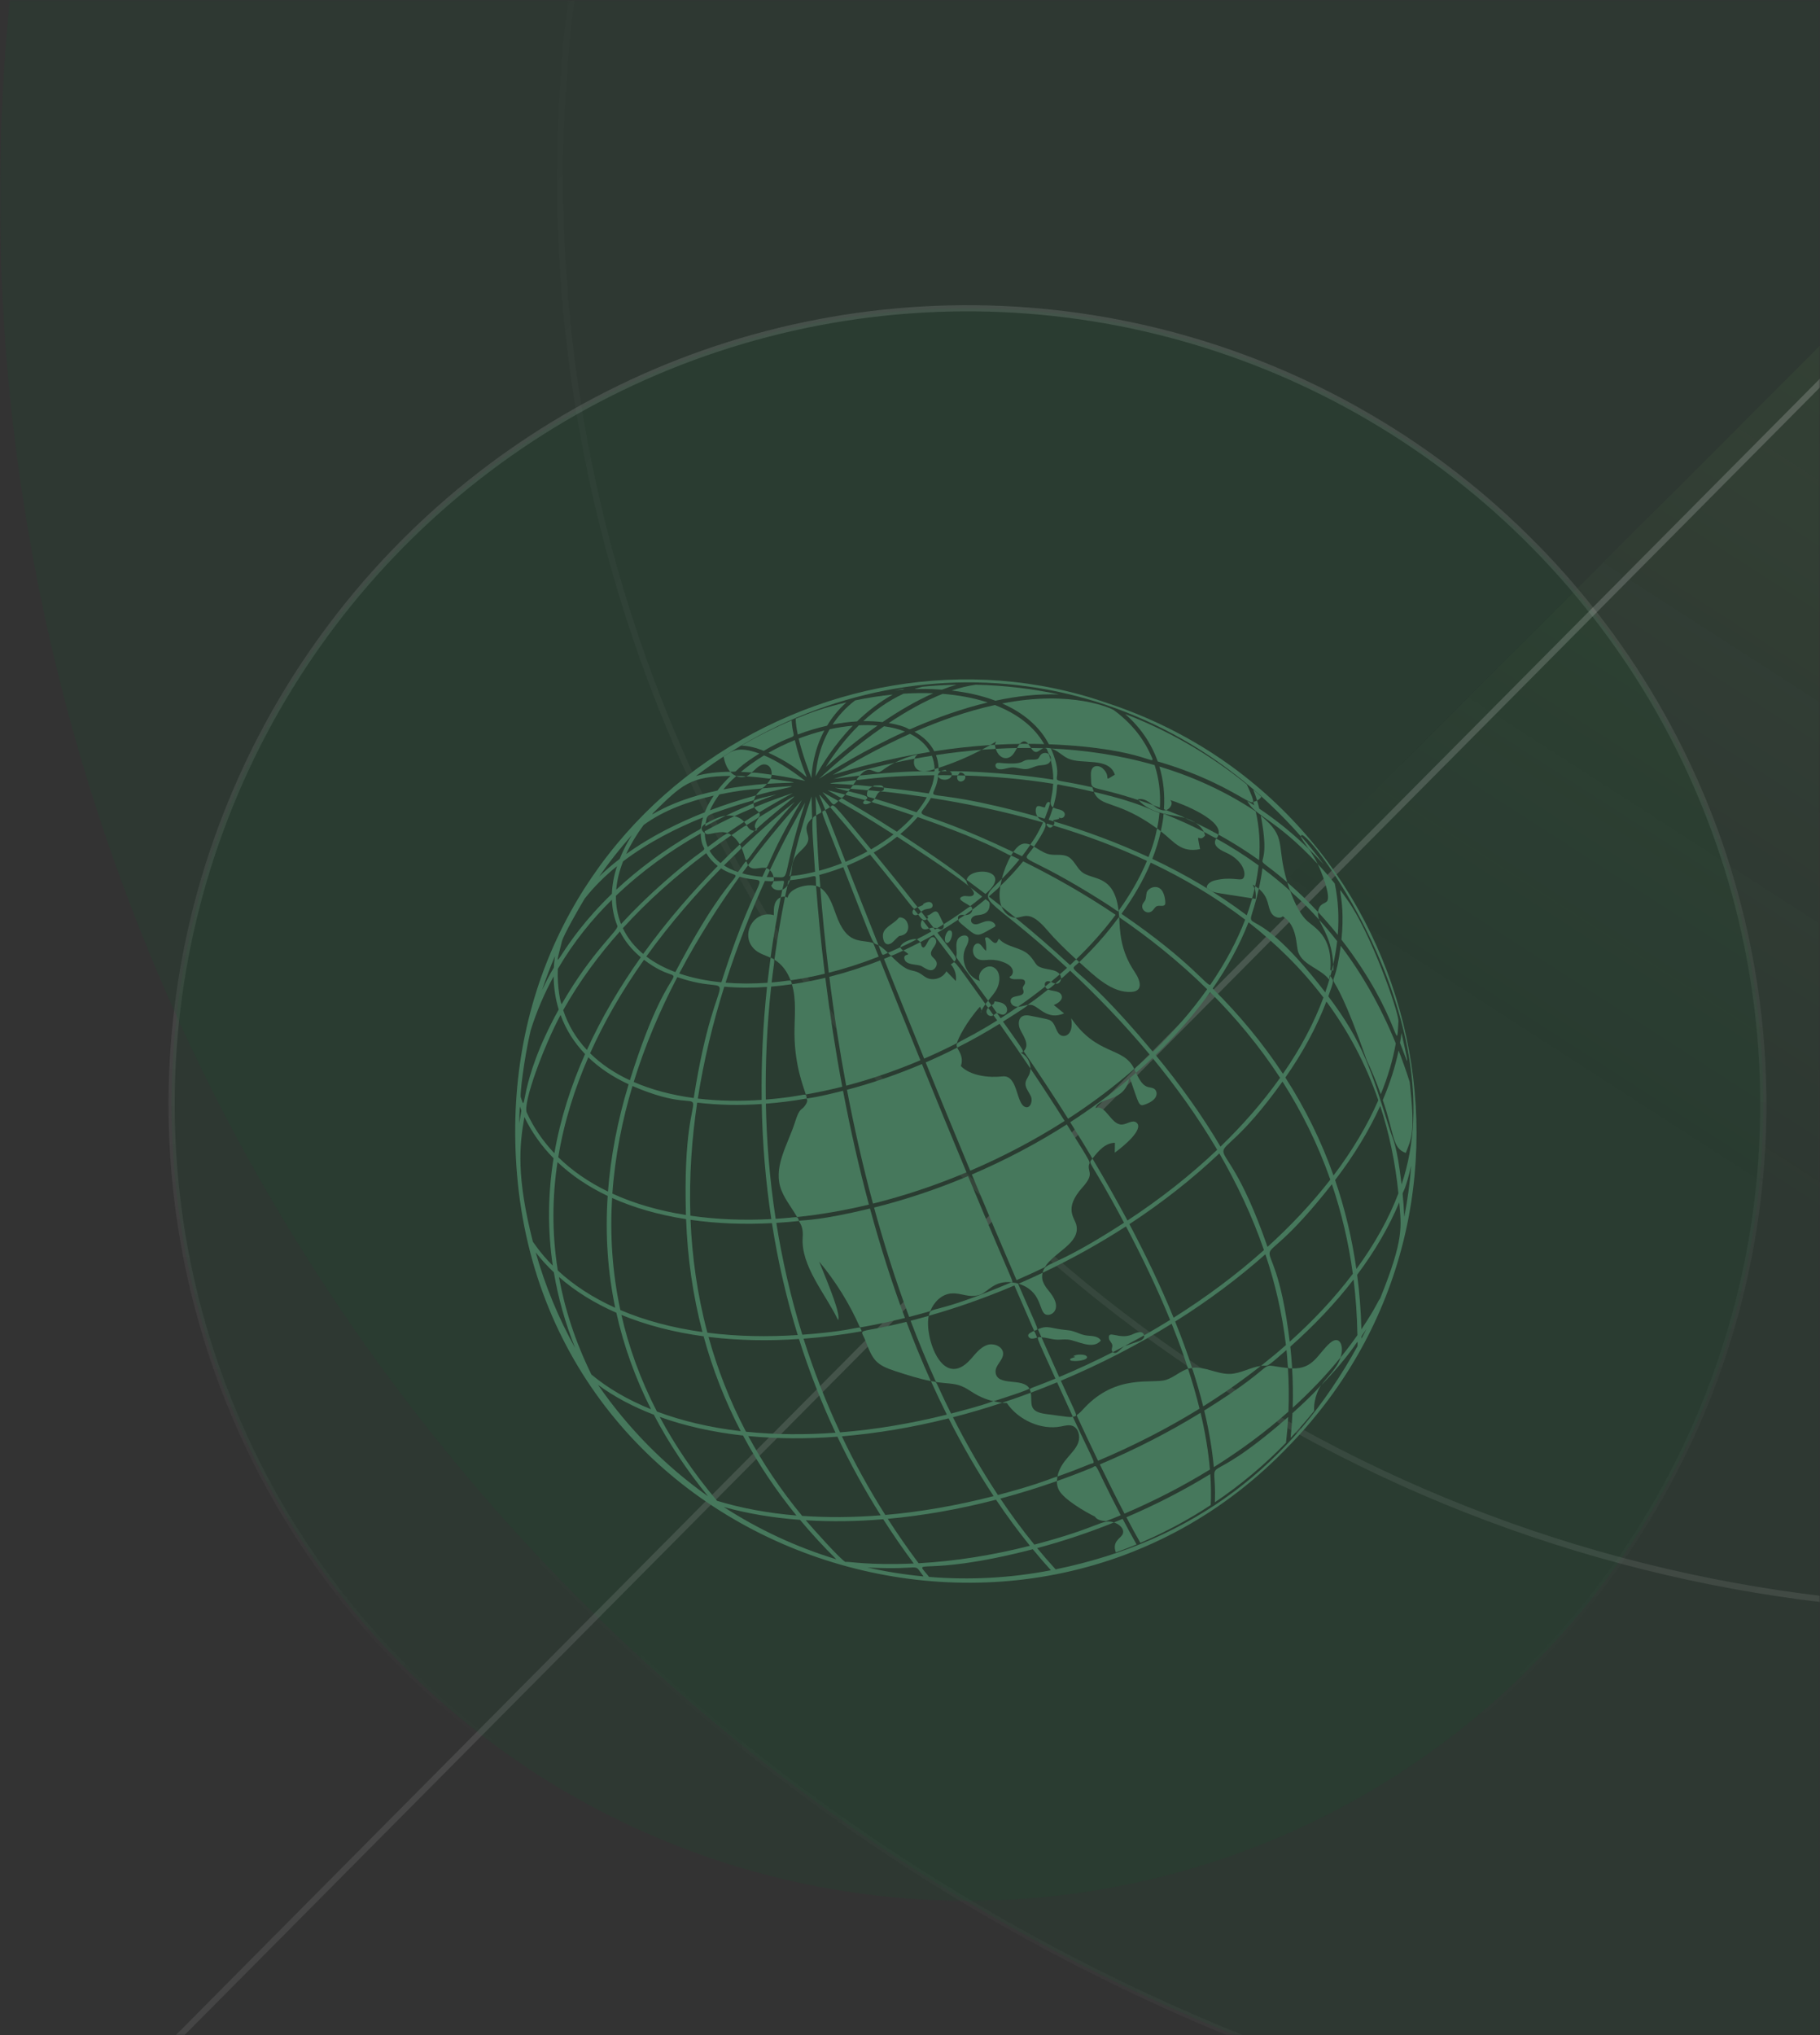 <svg width="620" height="693" viewBox="0 0 620 693" fill="none" xmlns="http://www.w3.org/2000/svg">
<rect x="0" y="0" width="620" height="693" fill="#333333" stroke="none"/>
<mask id="mask0_56_365" style="mask-type:alpha" maskUnits="userSpaceOnUse" x="0" y="0" width="620" height="693">
<rect width="620" height="693" fill="#D9D9D9"/>
</mask>
<g mask="url(#mask0_56_365)">
<circle opacity="0.2" cx="329.58" cy="376.086" r="271.112" transform="rotate(-160.755 329.58 376.086)" fill="#1A4F31" stroke="url(#paint0_linear_56_365)" stroke-width="2.105"/>
<circle opacity="0.2" cx="675.727" cy="67.224" r="675.717" transform="rotate(-73.71 675.727 67.224)" fill="#1A4F31" stroke="url(#paint1_linear_56_365)" stroke-width="2.105"/>
<circle opacity="0.3" cx="677.961" cy="60.716" r="487.16" transform="rotate(-105 677.961 60.716)" stroke="url(#paint2_linear_56_365)" stroke-width="2.105"/>
<path opacity="0.3" d="M329.688 408C375.023 453.335 428.843 489.296 488.076 513.831C547.308 538.366 610.794 550.994 674.907 550.994C739.02 550.994 802.505 538.366 861.738 513.831C920.97 489.296 974.79 453.335 1020.13 408C1065.46 362.665 1101.42 308.845 1125.96 249.612C1150.49 190.379 1163.12 126.894 1163.12 62.781C1163.12 -1.332 1150.49 -64.817 1125.96 -124.05C1101.42 -183.282 1065.46 -237.103 1020.13 -282.437L674.907 62.781L329.688 408Z" fill="url(#paint3_linear_56_365)"/>
<line opacity="0.3" x1="1605.75" y1="-862.259" x2="-232.253" y2="988.639" stroke="url(#paint4_linear_56_365)" stroke-width="2.105"/>
<path d="M299.841 327.007C294.074 329.278 288.264 331.148 282.507 332.598C284.157 345.82 286.184 358.642 288.264 369.675C296.583 367.495 305.064 364.614 313.54 361.012C308.67 349.035 304.053 337.563 299.841 327.007Z" fill="#46785C"/>
<path d="M452.074 306.864C451.345 307.775 449.327 307.584 449.012 310.551C451.335 313.051 453.582 315.636 455.719 318.326C456.21 312.292 455.876 306.439 454.703 300.844C452.814 298.516 450.877 296.303 448.902 294.195C449.923 296.251 453.501 305.085 452.074 306.864Z" fill="#46785C"/>
<path d="M388.476 525.338C396.881 521.756 404.895 517.43 412.45 512.459C412.603 509.082 412.55 505.567 412.293 501.913C403.325 507.408 393.785 512.326 383.716 516.623C385.371 519.762 386.959 522.677 388.476 525.338Z" fill="#46785C"/>
<path d="M424.738 267.101C412.374 257.056 398.417 248.923 383.311 243.127C388.352 247.549 392.145 252.93 394.391 259.274C424.89 268.175 430.862 280.877 424.738 267.101Z" fill="#46785C"/>
<path d="M364.913 346.721C365.776 352.116 363.095 353.084 361.731 352.66C359.751 352.045 359.809 349.049 358.206 347.737C357.366 347.05 356.723 347.022 350.884 345.844C346.787 345.018 346.753 348.448 347.33 350.051C348.084 352.154 351.18 355.574 348.709 357.931C354.07 365.758 359.122 373.428 363.854 380.931C371.958 375.684 379.509 369.999 386.406 363.969C382.676 356.199 373.804 359.657 364.922 346.716L364.913 346.721Z" fill="#46785C"/>
<path d="M342.971 477.719C346.878 483.491 354.648 487.049 361.483 485.699C362.738 485.451 364.054 485.07 365.266 485.48C367.336 486.176 368.047 488.914 367.379 490.994C366.096 494.963 361.407 497.061 360.214 502.762C363.944 501.436 367.665 500.019 371.371 498.502C373.365 497.686 373.737 500.295 365.457 482.399C364.417 482.623 364.059 482.499 356.313 481.468C350.054 480.638 351.7 477.819 351.142 474.208C340.467 478.206 340.152 477.633 342.976 477.719H342.971Z" fill="#46785C"/>
<path d="M288.526 371.058C290.821 383.14 293.726 396.248 297.394 409.824C307.988 407.191 318.677 403.637 329.248 399.182C324.034 386.675 318.925 374.249 314.065 362.3C305.579 365.902 297.017 368.835 288.531 371.063L288.526 371.058Z" fill="#46785C"/>
<path d="M429.493 277.695C434.025 301.106 423.512 287.488 438.527 300.439C434.521 287.25 438.714 285.361 429.493 277.695Z" fill="#46785C"/>
<path d="M413.867 511.519C422.634 505.605 430.748 498.798 438.094 491.237C438.437 488.294 438.68 485.37 438.838 482.47C407.714 509.692 414.511 492.144 413.867 511.519Z" fill="#46785C"/>
<path d="M412.174 500.382C411.659 494.305 410.6 487.856 408.983 481.049C398.294 487.612 386.793 493.513 374.663 498.631C377.601 504.698 380.416 510.317 383.068 515.383C393.357 510.995 403.106 505.958 412.174 500.377V500.382Z" fill="#46785C"/>
<path d="M454.164 328.424C454.765 325.743 455.218 323.086 455.514 320.462C453.53 317.925 451.484 315.497 449.385 313.179C450.258 315.588 453.802 320.067 454.164 328.424Z" fill="#46785C"/>
<path d="M429.513 465.084C425.955 465.561 422.716 467.66 419.124 467.808C414.697 467.989 410.381 465.165 406.078 465.737C407.547 470.245 408.821 474.624 409.875 478.869C416.796 474.543 423.35 469.935 429.513 465.084Z" fill="#46785C"/>
<path d="M408.639 479.637C407.556 475.249 406.249 470.713 404.718 466.038C402.056 466.873 399.9 468.991 397.224 469.845C392.645 471.309 380.348 467.641 369.358 479.446C368.552 480.315 367.731 481.264 366.739 481.87C369.243 487.284 371.69 492.478 374.056 497.386C386.296 492.23 397.882 486.272 408.639 479.642V479.637Z" fill="#46785C"/>
<path d="M369.86 461.549C369.311 461.201 366.721 460.967 365.571 461.816C366.587 462.069 366.664 461.888 365.066 462.455C364.317 462.722 364.398 463.252 365.128 463.357C367.761 463.729 371.682 462.694 369.86 461.549Z" fill="#46785C"/>
<path d="M258.547 276.664C263.107 273.884 267.076 271.661 270.133 270.034C266.685 271.141 262.163 272.734 256.982 274.89C257.44 275.887 258.118 276.011 258.552 276.664H258.547Z" fill="#46785C"/>
<path d="M346.959 437.103C355.015 439.626 353.804 446.357 356.141 447.535C358.011 448.48 362.204 445.818 357.83 440.251C356.151 438.114 354.472 436.297 355.173 433.373C352.688 434.551 350.713 435.481 346.964 437.103H346.959Z" fill="#46785C"/>
<path d="M257.636 282.298C269.547 271.609 279.058 265.675 258.552 278.286C258.304 278.816 256.215 281.311 257.636 282.298Z" fill="#46785C"/>
<path d="M253.438 279.766C252.604 278.788 251.449 278.182 250.19 277.891C246.951 279.403 243.56 281.101 240.073 283.019C240.011 285.552 244.399 282.37 247.748 283.653C253.849 279.475 253.577 279.928 253.438 279.766Z" fill="#46785C"/>
<path d="M363.686 456.102C366.849 456.36 372.229 459.832 375.01 456.45C374.199 454.929 372.086 454.91 370.364 454.757C368.084 454.552 366.162 453.154 363.968 452.959C357.39 452.377 357.29 451.084 353.56 452.582L354.781 455.358C356.464 455.43 358.167 456.045 359.875 456.145C361.144 456.217 362.417 456.002 363.686 456.107V456.102Z" fill="#46785C"/>
<path d="M264.552 270.469C255.919 272.501 256.725 272.381 256.706 273.502C259.544 272.329 262.182 271.318 264.552 270.469Z" fill="#46785C"/>
<path d="M247.243 277.753C244.834 278.058 242.602 279.25 240.469 280.4C240.341 280.467 240.345 280.348 240.207 281.364C242.606 280.061 244.958 278.859 247.248 277.753H247.243Z" fill="#46785C"/>
<path d="M379.805 389.122L379.757 392.475C382.529 390.501 389.889 384.462 387.151 382.244C385.801 381.151 383.936 382.83 382.199 382.902C378.441 383.059 376.676 375.885 373.203 377.331C374.577 373.147 382.867 375.661 384.713 367.242C378.474 372.494 371.744 377.474 364.579 382.11C372.535 394.784 372.063 394.617 372.182 394.46C374.143 391.908 376.58 389.108 379.8 389.127L379.805 389.122Z" fill="#46785C"/>
<path d="M390.266 376.009C394.983 374.211 394.296 371.568 393.271 370.81C391.611 369.579 389.884 371.606 387.003 365.281C386.306 365.887 385.6 366.488 384.895 367.085C388.152 376.252 387.804 376.944 390.266 376.004V376.009Z" fill="#46785C"/>
<path d="M258.686 256.574C251.192 253.845 249.203 255.863 246.479 257.628C246.88 259.464 247.481 261.392 248.755 262.775C252.48 262.737 248.092 263.228 258.691 256.574H258.686Z" fill="#46785C"/>
<path d="M428.239 272.596C428.826 272.295 429.341 271.852 429.694 271.303C425.83 267.883 426.889 268.098 428.239 272.596Z" fill="#46785C"/>
<path d="M445.812 289.034C447.558 290.737 449.265 292.501 450.925 294.319C445.092 286.52 439.787 280.572 445.812 289.034Z" fill="#46785C"/>
<path d="M259.716 268.427C258.896 269.181 258.08 269.944 257.541 270.827C268.588 267.798 277.336 266.93 259.716 268.427Z" fill="#46785C"/>
<path d="M262.477 265.184C262.205 265.799 261.762 266.381 261.309 266.882C270.224 266.243 275.709 267.006 262.477 265.184Z" fill="#46785C"/>
<path d="M261.132 260.404C262.473 260.853 262.997 262.341 262.845 263.796C267.591 264.459 271.707 265.313 274.321 265.909C271.33 263.553 265.864 259.574 260.288 257.208C257.397 258.959 254.75 260.848 252.394 262.828C253.634 262.875 254.864 262.952 256.09 263.047C257.741 261.587 259.196 259.756 261.137 260.404H261.132Z" fill="#46785C"/>
<path d="M331.061 399.921C336.088 411.975 341.211 424.081 346.291 435.877C349.816 434.351 352.478 433.139 355.96 431.455C358.917 426.418 368.209 423.351 366.654 417.045C366.039 414.555 362.328 411.474 368.734 404.324C372.764 399.83 370.67 399.244 370.909 396.964C371.104 395.108 372.927 398.013 363.415 382.859C353.36 389.275 342.518 395.013 331.061 399.921Z" fill="#46785C"/>
<path d="M253.996 264.421C254.431 264.258 251.392 264.215 250.815 264.201C250.7 264.306 252.446 264.998 253.996 264.421Z" fill="#46785C"/>
<path d="M381.785 515.927C371.806 496.842 374.248 498.822 371.896 499.785C367.956 501.397 364.002 502.9 360.038 504.298C360.019 505.366 360.229 506.42 360.754 507.408C362.433 510.57 369.75 514.834 372.989 516.408C373.714 517.572 375.24 517.811 376.771 517.968C379.81 516.776 380.64 516.408 381.789 515.927H381.785Z" fill="#46785C"/>
<path d="M269.675 245.293C263.808 247.787 258.084 250.664 252.556 253.893C254.993 253.941 257.607 254.628 260.192 255.658C273.491 247.778 270.138 253.969 269.675 245.293Z" fill="#46785C"/>
<path d="M281.749 247.101C283.39 244.368 285.531 241.653 288.322 239.159C280.838 240.919 276.616 242.412 271.045 244.716C271.088 246.323 271.36 248.174 271.765 250.111C275.123 248.837 278.472 247.835 281.749 247.101Z" fill="#46785C"/>
<path d="M301.153 247.287C291.317 254.037 283.05 261.406 278.991 265.203C283.547 262.212 294.537 255.344 308.284 249.095C306.156 248.251 303.762 247.645 301.153 247.282V247.287Z" fill="#46785C"/>
<path d="M282.631 248.312C279.006 254.57 278.061 260.824 277.842 264.349C279.85 260.662 284.081 253.712 290.501 247.101C287.959 247.325 285.321 247.725 282.631 248.307V248.312Z" fill="#46785C"/>
<path d="M272.07 251.475C273.315 256.707 275.371 262.231 276.425 264.907C276.578 261.558 277.37 255.224 280.823 248.727C277.947 249.433 275.013 250.344 272.075 251.47L272.07 251.475Z" fill="#46785C"/>
<path d="M261.776 256.331C279.43 264.32 275.457 271.542 270.763 251.985C267.581 253.273 264.572 254.733 261.776 256.331Z" fill="#46785C"/>
<path d="M283.628 246.704C286.485 246.146 289.28 245.788 291.966 245.636C295.443 242.263 299.507 239.053 304.153 236.492C299.984 236.902 295.682 237.565 291.298 238.49C288.007 240.999 285.517 243.828 283.628 246.704Z" fill="#46785C"/>
<path d="M320.9 234.827C322.56 234.183 324.215 233.621 325.866 233.144C321.945 233.225 318.057 233.454 314.217 233.826C309.061 235.271 311.971 234.169 320.9 234.832V234.827Z" fill="#46785C"/>
<path d="M270.859 291.891C272.275 289.601 275.452 288.132 275.366 285.442C275.314 283.686 273.325 281.535 276.673 278.645C276.559 275.573 276.497 273.064 276.459 271.194C274.818 276.026 271.846 285.485 268.927 298.383C270.052 298.263 269.199 294.552 270.854 291.886L270.859 291.891Z" fill="#46785C"/>
<path d="M308.102 234.546C303.332 235.204 304.329 235.032 307.491 234.823C307.697 234.732 307.897 234.637 308.102 234.546Z" fill="#46785C"/>
<path d="M292.581 246.963C287.549 251.914 283.785 257.185 281.31 261.163C285.574 257.328 291.789 252.076 298.949 247.049C296.736 246.867 294.675 246.858 292.581 246.963Z" fill="#46785C"/>
<path d="M360.071 334.945C360.887 334.864 361.383 334.086 361.454 333.256C359.441 334.993 359.174 335.036 360.071 334.945Z" fill="#46785C"/>
<path d="M476.926 355.131C479.311 361.036 480.794 366.584 477.431 351.701C477.293 352.837 477.126 353.981 476.926 355.131Z" fill="#46785C"/>
<path d="M283.728 263.829C290.997 261.525 302.655 258.296 316.812 256.016C315.376 253.421 313.025 251.356 309.986 249.853C298.896 254.805 289.514 260.238 283.728 263.829Z" fill="#46785C"/>
<path d="M475.491 355.293C470.287 342.529 463.919 331.52 456.735 322.046C453.63 345.624 450.711 318.326 465.564 360.95C467.348 364.733 468.951 368.611 470.373 372.594C472.772 366.736 474.494 360.941 475.486 355.288L475.491 355.293Z" fill="#46785C"/>
<path d="M480.236 368.458C479.063 364.738 477.794 361.156 476.449 357.693C475.309 363.216 473.496 368.864 471.059 374.559C475.194 386.785 474.245 390.92 478.9 392.58C480.899 387.39 482.149 385.797 480.231 368.458H480.236Z" fill="#46785C"/>
<path d="M302.76 246.199C312.376 247.916 307.701 249.294 312.152 247.391C319.316 244.324 327.683 241.285 336.474 239.187C331.876 237.679 326.71 236.697 321.119 236.253C314.861 238.734 308.569 242.321 302.755 246.199H302.76Z" fill="#46785C"/>
<path d="M453.182 330.365C454.04 318.393 447.653 315.912 444.996 313.279C442.53 310.832 440.708 306.601 439.516 303.353C436.429 300.586 433.267 298.01 430.047 295.616C429.771 297.929 429.356 300.267 428.821 302.623C432.542 305.786 431.65 308.733 433.195 311.037C434.021 312.268 435.89 312.998 436.987 312.001C442.106 315.273 441.424 321.956 442.282 324.269C443.928 328.724 449.924 329.779 452.79 333.566C453.105 331.758 452.929 331.877 453.201 332.311C453.825 330.041 453.821 330.508 453.186 330.365H453.182Z" fill="#46785C"/>
<path d="M360.786 236.454C351.599 234.494 342.107 233.363 332.395 233.149C329.705 233.516 326.948 234.203 324.167 235.138C329.19 235.715 334.17 236.736 339.087 238.596C346.223 237.06 353.588 236.192 360.786 236.454Z" fill="#46785C"/>
<path d="M379.451 241.81C378.741 241.286 365.289 234.851 341.392 239.53C348.776 242.769 354.228 247.501 357.309 253.421C392.116 254.823 394.472 262.422 391.872 256.75C389.211 250.94 385.032 245.913 379.451 241.81Z" fill="#46785C"/>
<path d="M458.968 306.382C453.888 299.403 458.643 303.677 456.983 319.948C477.456 346.497 475.591 360.755 476.392 347.823C476.593 344.627 466.69 316.976 458.968 306.387V306.382Z" fill="#46785C"/>
<path d="M323.075 316.905C321.754 318.183 321.42 320.888 322.589 321.069C324.01 321.288 325.441 315.994 323.075 316.905Z" fill="#46785C"/>
<path d="M329.31 299.594C331.413 301.145 333.545 302.743 335.706 304.393C345.661 295.921 330.302 294.839 329.31 299.594Z" fill="#46785C"/>
<path d="M255.289 282.213C253.744 280.801 255.618 279.976 249.141 284.383C250.414 285.228 251.259 286.267 251.979 287.512C258.805 281.054 257.006 283.787 255.284 282.213H255.289Z" fill="#46785C"/>
<path d="M331.231 309.721C331.217 310.689 330.363 311.619 328.68 311.581C325.851 313.585 325.164 312.683 330.22 316.828C332.443 318.65 333.373 318.631 335.548 317.42C339.011 315.488 339.03 315.545 339.092 315.283C339.207 314.806 338.367 313.68 336.908 313.604C335.167 313.518 333.712 314.734 332.381 314.72C330.397 314.696 330.173 312.392 332.276 311.763C333.34 311.443 336.526 311.782 337.07 308.786C337.375 307.083 336.87 307.031 335.749 306.172C334.294 307.384 332.787 308.567 331.236 309.726L331.231 309.721Z" fill="#46785C"/>
<path d="M382.433 517.162C379.37 518.45 380.677 517.897 379.466 518.388C381.321 518.975 383.172 520.582 382.466 522.323C381.851 523.831 378.693 524.78 380.124 528.601C382.504 527.747 384.861 526.84 387.184 525.877C385.672 523.21 384.083 520.301 382.433 517.162Z" fill="#46785C"/>
<path d="M440.365 479.355C446.394 473.889 451.851 468.151 456.678 462.198C457.98 458.258 456.387 454.365 453.024 457.337C448.831 461.043 447.491 466.195 440.174 465.928C440.441 470.402 440.508 474.881 440.365 479.355Z" fill="#46785C"/>
<path d="M413.49 499.557C422.739 493.771 431.268 487.426 438.924 480.644C439.129 475.635 439.062 470.693 438.757 465.823C426.403 464.55 438.938 462.422 410.228 480.291C411.854 487.064 412.942 493.489 413.495 499.561L413.49 499.557Z" fill="#46785C"/>
<path d="M357.805 330.175C351.881 329.197 353.675 328.362 350.631 325.257C347.87 322.443 342.937 322.648 340.338 319.681C339.904 319.915 339.909 320.578 339.541 320.907C338.296 322.013 336.627 317.983 335.549 319.495C335.849 320.859 336.069 322.342 335.935 323.731C334.981 323.263 334.294 321.322 333.202 321.236C331.079 321.074 330.388 326.02 333.937 326.836C335.73 327.246 338.234 325.996 342.494 327.904C346.095 329.516 345.222 332.231 343.863 332.593C344.597 334.515 349.496 332.159 349.191 334.692C349.115 335.326 348.418 335.779 348.409 336.419C348.404 336.805 348.657 337.158 348.69 337.544C348.867 339.576 345.322 338.727 344.45 340.115C343.868 341.046 344.597 342.834 346.787 342.796C350.016 340.564 353.107 338.26 356.064 335.899C355.578 334.725 356.303 333.6 358.006 334.325C359.031 333.476 360.043 332.627 361.035 331.763C360.31 330.79 359.022 330.38 357.81 330.184L357.805 330.175Z" fill="#46785C"/>
<path d="M440.288 481.183C440.159 483.992 439.954 486.802 439.663 489.606C442.449 486.654 445.115 483.591 447.658 480.429C447.262 470.789 456.74 466.472 440.288 481.183Z" fill="#46785C"/>
<path d="M372.626 269.629C374.997 275.196 380.449 272.148 394.181 282.112C394.558 280.309 394.825 278.525 394.997 276.756C391.696 275.859 389.655 273.674 372.626 269.629Z" fill="#46785C"/>
<path d="M360.872 278.764C360.515 277.576 360.934 279.136 362.151 278.368C363.081 277.781 363.157 276.097 360.562 275.563C357.781 274.991 359.489 273.727 357.214 279.145C359.422 279.794 359.06 279.823 358.735 279.245C359.461 279.193 360.171 278.978 360.872 278.764Z" fill="#46785C"/>
<path d="M356.484 280.791C357.205 282.045 357.944 282.041 358.588 281.363C358.927 281.006 359.156 281.163 356.656 280.428C356.604 280.548 356.542 280.667 356.484 280.791Z" fill="#46785C"/>
<path d="M347.273 292.658C346.324 292.196 345.384 291.743 344.445 291.294C343.171 293.488 342.002 296.365 341.277 299.265C343.386 297.171 345.408 294.958 347.273 292.658Z" fill="#46785C"/>
<path d="M408.816 289.128C407.442 282.107 408.325 287.402 410.543 284.459C410.433 284.034 410.281 283.629 410.09 283.247C405.592 280.943 401.06 278.911 396.538 277.118C396.085 277.027 396.786 276.898 395.432 283.047C400.049 286.586 402.167 290.455 408.816 289.128Z" fill="#46785C"/>
<path d="M414.325 285.503C412.913 287.635 415.098 289.186 417.445 290.216C424.094 293.145 424.724 298.215 423.326 299.217C422.262 299.98 419.51 298.411 413.796 299.78C412.446 300.104 410.838 301.211 411.129 302.427C413.991 304.178 411.272 303.481 426.555 305.89C426.861 304.793 427.142 303.705 427.39 302.618C426.88 301.206 426.178 300.872 427.586 301.726C428.101 299.346 428.497 296.989 428.745 294.666C424.037 291.251 419.205 288.213 414.32 285.508L414.325 285.503Z" fill="#46785C"/>
<path d="M367.655 327.608C372.926 332.364 378.793 338.231 385.543 337.73C389.397 337.444 388.643 334.043 386.487 330.857C381.412 323.354 381.55 316.628 381.259 312.316C380.959 312.111 377.744 317.859 367.655 327.608Z" fill="#46785C"/>
<path d="M368.51 296.88C366.683 295.368 365.876 292.731 363.759 291.662C361.655 290.598 359.036 291.481 356.804 290.722C355.096 290.145 353.622 289.077 352.234 288.275C347.965 294.658 346.444 289.01 371.419 304.293C381.794 310.642 380.668 310.651 381.059 310.108C379.595 297.515 372.082 299.847 368.505 296.88H368.51Z" fill="#46785C"/>
<path d="M380.047 311.491C370.007 304.708 359.451 298.679 348.546 293.284C346.2 296.208 343.6 298.994 340.776 301.684C340.423 303.907 340.304 306.559 341.167 308.643C346.424 312.798 345.813 312.478 346.119 312.469C348.976 312.388 350.698 309.64 356.732 316.705C359.77 320.263 363.143 323.502 366.601 326.655C371.705 321.732 376.208 316.647 380.047 311.491Z" fill="#46785C"/>
<path d="M390.623 303.954C390.389 304.837 390.499 305.819 390.06 306.621C389.855 306.997 389.54 307.307 389.34 307.684C388.319 309.635 390.747 311.605 392.445 310.208C393.075 309.688 393.409 308.786 394.182 308.519C395.093 308.204 396.433 308.82 396.881 307.966C397.144 307.47 396.848 304.398 395.67 303.019C393.934 300.992 391.024 302.437 390.623 303.949V303.954Z" fill="#46785C"/>
<path d="M317.914 236.063C314.661 235.93 311.284 235.972 307.802 236.197C302.531 238.625 297.947 241.959 294.055 245.56C296.349 245.517 298.548 245.627 300.632 245.884C306.051 242.188 311.947 238.691 317.909 236.068L317.914 236.063Z" fill="#46785C"/>
<path d="M266.527 302.9C267.357 298.955 267.896 300.033 263.479 300.038C263.365 300.572 263.121 301.078 262.726 301.488C263.16 302.971 265.053 303.439 266.527 302.9Z" fill="#46785C"/>
<path d="M295.39 269.963C295.238 271.494 295.29 271.16 297.971 271.962C298.596 271.074 298.867 269.949 299.798 269.548C299.969 269.472 300.957 269.534 295.724 269.057C295.543 269.324 295.424 269.624 295.39 269.963Z" fill="#46785C"/>
<path d="M333.826 342.791C335.338 345.062 332.615 346.192 335.715 341.89C322.975 324.222 325.918 327.761 323.881 328.338C325.259 329.86 325.918 332.016 325.622 334.048L322.397 330.704C321.205 333.056 317.971 334.105 315.624 332.903C314.708 332.436 313.955 331.696 313.039 331.238C310.162 329.793 309.538 331.568 303.566 325.486C302.759 325.829 301.948 326.168 301.133 326.497C305.345 337.039 309.952 348.501 314.818 360.464C318.5 358.871 321.968 357.254 325.994 355.193C326.28 353.772 329.214 347.91 333.831 342.796L333.826 342.791Z" fill="#46785C"/>
<path d="M349.353 368.683C349.138 370.366 350.516 371.783 351.194 373.343C351.871 374.903 351.003 377.445 349.372 376.968C346.014 375.99 346.915 365.887 341.463 366.512C336.85 367.042 330.559 366.317 327.32 362.987C328.427 359.839 326.49 357.769 326.099 356.696C322.116 358.713 318.81 360.249 315.338 361.752C320.198 373.701 325.307 386.131 330.521 398.633C342.179 393.639 352.859 387.944 362.675 381.681C358.988 375.837 355.11 369.889 351.041 363.846C351.013 366.269 349.567 367.032 349.357 368.678L349.353 368.683Z" fill="#46785C"/>
<path d="M308.784 450.078C291.078 454.485 293.01 451.742 294.818 456.508C297.355 463.19 298.39 464.736 305.188 466.935C309.109 468.204 313.058 469.472 317.098 470.259C313.802 462.942 311.212 456.522 308.784 450.078Z" fill="#46785C"/>
<path d="M296.86 273.083C296.135 272.868 295.419 272.658 294.727 272.458C293.044 273.459 294.651 274.647 296.86 273.083Z" fill="#46785C"/>
<path d="M312.548 262.04C314.217 263.185 316.483 262.479 318.382 261.897C318.344 260.29 318.033 258.768 317.442 257.327C315.415 257.652 313.45 257.995 311.532 258.348C311.074 259.636 311.398 261.253 312.548 262.04Z" fill="#46785C"/>
<path d="M297.002 262.298C300.541 263.734 298.838 262.761 304.801 259.694C296.129 261.563 288.969 263.619 283.961 265.212C286.456 264.85 289.456 264.454 292.886 264.087C294.035 262.713 295.452 261.673 296.997 262.298H297.002Z" fill="#46785C"/>
<path d="M323.973 440.432C327.555 440.089 330.159 442.231 334.099 440.766C336.918 439.474 338.826 436.03 344.574 436.612C345.361 436.278 345.991 439.321 329.778 400.46C319.155 404.934 308.413 408.521 297.757 411.169C301.086 423.361 305.036 435.906 309.71 448.408C312.105 447.797 314.504 447.134 316.904 446.438C318.139 443.356 320.715 440.738 323.968 440.428L323.973 440.432Z" fill="#46785C"/>
<path d="M314.204 313.241C313.526 313.59 312.94 317.534 316.488 316.165C314.218 313.232 314.251 313.217 314.204 313.241Z" fill="#46785C"/>
<path d="M263.627 311.609C256.486 309.625 251.683 318.993 257.474 323.63C258.933 324.798 260.784 325.318 262.496 326.091C263.517 318.679 264.719 311.791 265.978 305.532C263.651 306.515 263.536 309.11 263.622 311.605L263.627 311.609Z" fill="#46785C"/>
<path d="M306.719 322.576C308.613 321.703 310.478 320.797 312.305 319.857C310.936 319.304 306.671 320.993 306.719 322.576Z" fill="#46785C"/>
<path d="M291.779 265.604C278.443 267.106 281.7 266.591 290.673 267.254C291.369 266.271 291.465 266.085 291.779 265.604Z" fill="#46785C"/>
<path d="M297.933 267.464C296.85 267.965 296.607 267.717 301.038 268.194C300.571 267.044 299.202 267.512 297.933 267.464Z" fill="#46785C"/>
<path d="M307.472 312.549C306.065 312.072 306.27 312.602 305.283 313.441C302.788 315.55 300.079 316.437 300.919 319.876C301.415 321.913 302.989 321.937 304.258 320.644C307.081 317.763 305.932 319.137 307.84 318.273C310.292 317.167 309.614 313.279 307.468 312.549H307.472Z" fill="#46785C"/>
<path d="M312.758 311.362L311.332 309.545C310.197 310.594 311.093 312.268 312.758 311.362Z" fill="#46785C"/>
<path d="M326.739 265.985C327.759 266.495 329.3 265.374 328.733 264.072C327.898 264.048 327.068 264.029 326.247 264.01C325.875 264.649 326.047 265.637 326.743 265.985H326.739Z" fill="#46785C"/>
<path d="M277.999 301.646C274.531 300.792 268.741 302.628 268.316 305.667C268.049 305.481 267.753 305.376 267.443 305.328C266.122 311.825 264.868 319.013 263.809 326.779C266.413 328.338 268.216 330.914 269.318 333.8C273.158 333.252 277.05 332.503 280.976 331.553C279.616 320.511 278.662 310.408 277.995 301.65L277.999 301.646Z" fill="#46785C"/>
<path d="M355.979 274.885C355.058 275.105 353.203 273.407 352.855 275.505C352.707 276.388 352.931 277.309 353.413 278.057C354.233 278.286 355.049 278.515 355.874 278.754C356.05 278.339 358.006 273.435 357.625 273.202C356.737 272.672 356.256 273.984 355.979 274.881V274.885Z" fill="#46785C"/>
<path d="M355.554 254.766C354.09 254.719 352.64 254.69 351.209 254.68C353.041 257.447 353.899 255.224 355.554 254.766Z" fill="#46785C"/>
<path d="M287.186 371.401C268.249 376.205 277.46 371.931 274.212 376.496C272.991 378.208 272.433 376.992 270.84 382.034C268.536 389.341 263.685 396.649 265.769 404.023C266.833 407.777 269.614 411.006 271.526 414.398C279.559 413.563 287.754 412.146 296.011 410.157C292.681 397.774 289.738 384.829 287.186 371.396V371.401Z" fill="#46785C"/>
<path d="M324.22 263.977C319.083 263.915 319.66 263.882 319.603 264.306C319.998 265.904 323.814 265.98 324.22 263.977Z" fill="#46785C"/>
<path d="M398.641 272.415C403.43 273.875 416.595 279.379 415.074 284.183C419.906 286.844 424.523 289.744 428.916 292.883C429.369 287.15 428.992 281.597 427.781 276.298C417.172 269.257 406.03 264.34 394.944 260.996C396.332 265.589 396.848 270.464 396.514 275.54C396.766 275.635 397.014 275.74 397.263 275.835C398.727 275.392 399.791 273.422 398.636 272.415H398.641Z" fill="#46785C"/>
<path d="M363.834 258.267C368.423 260.438 377.806 257.633 379.776 263.777C375.297 266.5 378.908 264.673 375.664 261.649C374.472 260.538 371.381 260.013 371.624 264.115C371.977 270.035 370.007 266.619 387.794 272.429C387.723 272.353 387.651 272.277 387.579 272.2C389.206 271.676 390.899 272.687 392.244 273.736C393.036 274.356 392.311 273.941 395.126 275.005C395.412 269.978 394.839 265.117 393.332 260.523C381.216 257.032 369.196 255.381 358.034 254.857C360.276 255.51 361.731 257.275 363.825 258.262L363.834 258.267Z" fill="#46785C"/>
<path d="M403.65 278.511C404.872 279.055 406.083 279.608 407.28 280.181C406.183 279.441 404.919 278.893 403.65 278.511Z" fill="#46785C"/>
<path d="M322.064 262.131C319.336 262.675 321.172 262.574 322.508 262.584L322.064 262.131Z" fill="#46785C"/>
<path d="M281.152 332.932C277.321 333.853 273.52 334.588 269.771 335.131C271.402 340.536 270.61 346.307 270.643 351.988C270.715 363.174 273.939 370.606 274.498 372.662C278.585 371.956 282.731 371.078 286.923 370.019C284.624 357.774 282.707 345.344 281.152 332.932Z" fill="#46785C"/>
<path d="M296.373 411.503C262.922 419.564 274.183 411.107 273.444 421.329C272.738 431.103 281.3 440.653 285.507 449.506C286.442 447.602 282.712 438.53 279.063 429.581C284.716 436.355 289.404 443.925 292.963 451.996C298.038 451.108 303.152 450.04 308.284 448.766C303.9 437.013 299.927 424.568 296.373 411.503Z" fill="#46785C"/>
<path d="M331.695 304.569C331.051 305.709 329.096 304.87 328.208 305.137C325.222 306.029 328.89 307.36 330.498 308.543C331.91 307.484 333.284 306.406 334.614 305.304C327.455 299.833 332.449 303.224 331.695 304.569Z" fill="#46785C"/>
<path d="M339.203 254.966C340.224 257.986 342.385 258.701 344.054 257.766C345.18 257.132 345.781 255.853 346.449 254.694C344.321 254.732 342.561 254.78 339.208 254.966H339.203Z" fill="#46785C"/>
<path d="M354.418 257.151C353.488 258.453 354.089 258.673 350.95 258.678C347.225 258.682 349.954 260.638 340.371 259.746C338.83 259.603 338.978 260.929 339.388 261.392C340.519 262.67 343.023 261.392 344.707 261.311C346.4 261.225 348.055 262.031 349.739 261.864C351.141 261.721 352.401 260.919 353.789 260.671C355.177 260.423 357.5 260.695 357.919 258.787C357.733 258.105 357.519 257.433 357.271 256.77C356.431 256.102 355.043 256.283 354.418 257.156V257.151Z" fill="#46785C"/>
<path d="M338.959 253.593C342.269 253.407 344.492 253.331 347.421 253.292C348.504 252.124 349.381 252.19 350.259 253.278C352.086 253.278 353.898 253.311 355.697 253.369C352.372 247.468 346.524 242.989 338.906 240.056C329.524 242.116 320.241 245.379 311.541 249.176C314.541 250.836 316.86 253.049 318.262 255.797C324.239 254.871 330.645 254.127 337.337 253.693C340.495 251.885 338.987 252.357 338.959 253.602V253.593Z" fill="#46785C"/>
<path d="M308.045 326.101C308.131 328.748 312.247 328.233 313.802 328.906C314.733 329.311 317.394 331.749 318.811 329.23C319.941 327.222 317.685 326.177 317.308 325.366C316.521 323.678 318.673 322.442 318.921 320.802C319.092 319.662 317.847 318.044 316.459 319.986C316.082 320.515 315.219 322.624 314.594 322.624C313.769 322.624 313.845 321.183 313.507 320.806C311.608 321.784 309.681 322.733 307.721 323.644C311.279 325.781 307.997 324.427 308.055 326.096L308.045 326.101Z" fill="#46785C"/>
<path d="M345.514 289.649C345.061 290.259 344.674 289.84 348.161 291.547C349.182 290.24 350.121 288.938 350.994 287.636C349.21 286.878 347.498 286.973 345.514 289.649Z" fill="#46785C"/>
<path d="M318.845 257.103C319.379 258.501 319.67 259.965 319.732 261.468C324.793 259.832 329.716 257.762 334.423 255.286C328.995 255.72 323.777 256.35 318.845 257.099V257.103Z" fill="#46785C"/>
<path d="M302.507 324.427C301.505 323.449 300.461 322.547 299.287 321.87C300.876 325.858 300.131 325.424 302.507 324.427Z" fill="#46785C"/>
<path d="M284.386 268.246C289.666 269.548 288.76 269.71 289.671 268.57C287.706 268.432 285.931 268.322 284.386 268.246Z" fill="#46785C"/>
<path d="M341.525 345.486C343.157 345.534 343.839 343.101 341.897 341.818C340.972 341.203 339.961 341.15 338.778 340.974C338.497 343.273 336.464 340.53 339.656 345.004C340.271 344.995 340.881 345.467 341.525 345.486Z" fill="#46785C"/>
<path d="M351.366 342.171C353.879 342.605 356.698 347.556 362.489 345.061L358.983 342.204C360.39 341.641 362.089 340.539 361.683 339.08C361.168 337.224 358.416 337.582 357.047 336.914C348.489 343.759 349.524 341.856 351.366 342.175V342.171Z" fill="#46785C"/>
<path d="M339.231 337.334C340.844 334.778 341.101 330.69 338.392 329.345C335.807 328.066 332.477 331.477 333.822 334.029C329.267 332.598 326.834 326.607 329.105 322.404C331.785 317.443 327.178 317.968 326.228 319.881C325.537 321.278 325.871 322.938 325.904 324.498C325.957 327.217 323.605 322.748 336.603 340.75C337.505 339.633 338.473 338.541 339.231 337.334Z" fill="#46785C"/>
<path d="M281.882 269.066C287.549 272.176 286.337 272.224 287.921 270.578C285.559 269.958 283.527 269.457 281.882 269.066Z" fill="#46785C"/>
<path d="M339.155 467.168C338.974 464.888 341.707 463.228 341.726 460.939C341.75 458.497 338.53 457.166 336.226 457.986C333.927 458.807 332.367 460.891 330.75 462.723C320.938 473.837 314.776 454.809 316.397 448.031C314.332 448.618 312.267 449.19 310.206 449.715C312.853 456.708 315.73 463.686 318.854 470.569C322.527 471.147 324.917 470.956 327.411 471.919C330.602 473.145 332.458 475.716 338.482 477.123C352.234 472.721 350.655 472.764 350.627 472.716C348.352 468.943 339.546 472.263 339.145 467.173L339.155 467.168Z" fill="#46785C"/>
<path d="M351.118 453.746C349.487 454.604 350.536 455.692 351.352 455.792C352.005 455.873 352.626 455.601 353.312 455.463C352.096 452.711 352.587 452.973 351.118 453.746Z" fill="#46785C"/>
<path d="M252.646 288.796C255.823 295.798 250.075 295.831 270.763 273.002C266.279 276.565 259.892 281.922 252.646 288.796Z" fill="#46785C"/>
<path d="M274.331 273.202C271.478 278.082 267.09 286.019 262.263 296.28C262.935 296.89 263.379 297.773 263.517 298.684C270.205 298.65 265.177 301.402 274.331 273.202Z" fill="#46785C"/>
<path d="M280.17 269.711C284.568 274.719 283.447 274.552 285.608 272.74C283.418 271.495 281.587 270.479 280.17 269.711Z" fill="#46785C"/>
<path d="M268.249 301.478C268.612 300.954 268.874 300.362 269.069 299.733C268.507 299.79 268.664 299.542 268.249 301.478Z" fill="#46785C"/>
<path d="M281.152 275.826C281.705 275.511 282.249 275.182 282.783 274.834C277.899 269.176 278.505 269.014 281.152 275.826Z" fill="#46785C"/>
<path d="M277.847 271.146C277.88 272.811 277.933 274.995 278.028 277.638C280.38 276.092 280.408 277.762 277.847 271.146Z" fill="#46785C"/>
<path d="M254.831 294.59C256.205 296.67 258.609 295.249 260.603 295.492C262.115 295.678 260.584 293.946 273.195 272.391C269.055 276.879 262.368 284.511 254.831 294.59Z" fill="#46785C"/>
<path d="M317.704 308.471C317.881 307.727 316.927 306.148 314.313 307.941C315.128 307.784 313.96 308.457 312.963 308.767C312.457 308.924 312.352 308.595 313.816 310.47C315.448 308.886 317.342 309.993 317.699 308.471H317.704Z" fill="#46785C"/>
<path d="M338.425 345.667C336.626 343.144 336.593 342.715 336.149 343.941C335.658 345.295 337.199 346.512 338.425 345.667Z" fill="#46785C"/>
<path d="M319.221 316.046C321.807 314.52 321.568 314.873 321.077 313.852C319.779 311.143 319.632 310.656 319.064 310.427C317.876 309.955 316.865 311.982 315.615 311.701L316.13 312.092C316.207 313.814 314.499 311.324 318.019 315.884C318.425 315.884 318.83 315.936 319.221 316.051V316.046Z" fill="#46785C"/>
<path d="M284.777 311.367C283.594 308.061 282.363 304.274 279.435 302.261C280.098 310.789 281.028 320.558 282.335 331.214C287.978 329.788 293.668 327.952 299.325 325.724L297.475 321.078C292.981 319.685 288.579 321.975 284.777 311.367Z" fill="#46785C"/>
<path d="M254.293 280.968C257.932 278.626 259.373 278.263 258.633 276.794C258.557 276.641 259.01 276.279 253.491 279.832C253.787 280.19 254.035 280.581 254.293 280.963V280.968Z" fill="#46785C"/>
<path d="M312.758 311.362C313.273 312.025 314.47 314.138 315.753 312.945C313.068 309.492 314.299 310.522 312.758 311.362Z" fill="#46785C"/>
<path d="M297.246 267.808C289.647 267.087 290.94 266.987 289.676 268.571C298.538 269.2 294.188 269.472 297.246 267.808Z" fill="#46785C"/>
<path d="M267.443 305.328C268.526 299.995 268.55 301.474 267.41 302.408C266.246 303.362 266.723 301.884 265.983 305.542C266.456 305.342 266.961 305.261 267.443 305.332V305.328Z" fill="#46785C"/>
<path d="M258.051 282.451C257.407 282.384 257.965 281.998 256.987 282.88C257.388 282.875 257.765 282.747 258.051 282.451Z" fill="#46785C"/>
<path d="M346.448 254.694C348.013 254.665 349.601 254.661 351.209 254.675C350.899 254.208 350.598 253.692 350.259 253.277C347.092 253.268 347.436 252.963 346.443 254.699L346.448 254.694Z" fill="#46785C"/>
<path d="M176.131 399.94C187.269 531.835 350.755 585.101 439.243 492.154C518.034 410.945 484.596 274.8 377.248 239.412C281.677 205.955 165.967 279.565 176.131 399.94ZM222.519 276.794C232.288 267.201 235.098 264.282 248.859 264.192C247.171 265.823 245.668 267.497 244.371 269.195C226.903 272.883 220.731 278.893 222.519 276.794ZM243.131 270.917C241.857 272.801 240.836 274.7 240.097 276.584C231.52 279.952 221.947 284.588 213.313 290.794C214.816 287.545 216.796 284.24 219.243 280.925C225.992 275.935 234.611 272.835 243.131 270.917ZM301.587 515.836C295.958 506.955 291.05 498.002 286.795 489.067C298.691 488.085 310.878 486.034 323.166 482.952C327.945 492.392 333.064 501.221 338.492 509.421C325.985 512.645 313.583 514.792 301.591 515.836H301.587ZM339.303 510.647C343.009 516.17 346.863 521.398 350.856 526.33C338.067 529.593 325.289 531.596 312.93 532.279C309.18 527.27 305.684 522.223 302.431 517.158C314.423 516.075 326.815 513.895 339.303 510.652V510.647ZM300.012 515.965C290.787 516.695 281.82 516.762 273.253 516.156C265.931 507.284 259.873 498.183 254.912 488.972C264.891 489.95 275.099 489.945 285.259 489.187C289.638 498.383 294.556 507.317 300.017 515.965H300.012ZM254.13 487.498C248.511 476.809 244.347 465.985 241.37 455.22C251.721 456.493 261.981 456.617 272.18 455.93C275.633 466.877 279.783 477.524 284.62 487.841C274.536 488.567 264.347 488.562 254.13 487.498ZM233.672 413.707C224.351 412.237 215.956 409.776 208.61 406.418C209.517 393.501 212.035 381.185 215.465 369.785C247.953 383.808 231.993 357.211 233.672 413.711V413.707ZM207.117 405.722C200.549 402.545 194.868 398.624 190.174 394.016C192.163 381.929 195.822 370.529 200.415 360.011C204.188 363.66 208.796 366.732 214.148 369.193C210.375 381.566 208.028 393.768 207.117 405.717V405.722ZM215.884 368.411C219.715 356.009 224.723 344.256 230.733 332.708C253.644 340.659 244.371 322.738 236.324 373.872C228.802 372.866 221.918 371.034 215.884 368.411ZM214.577 367.829C209.326 365.391 204.761 362.32 201.031 358.632C205.729 348.143 211.763 337.568 219.381 326.812C236.109 339.481 230.194 317.94 214.577 367.829ZM199.938 357.507C196.118 353.419 193.504 348.925 191.863 343.96C197.477 333.924 204.198 324.971 211.181 317.162C212.856 320.487 215.245 323.43 218.293 325.949C211.253 335.87 204.999 346.393 199.938 357.507ZM199.309 358.899C194.539 369.637 190.895 380.913 188.858 392.676C184.951 388.564 181.793 383.951 179.461 378.862C177.997 375.666 185.323 356.028 190.961 345.596C192.798 350.581 195.569 354.998 199.309 358.899ZM189.917 395.7C194.696 400.231 200.425 404.09 207.017 407.219C206.116 420.852 207.108 433.459 209.583 445.303C202.042 441.897 195.469 437.647 190.022 432.6C187.961 419.788 188.147 407.429 189.917 395.7ZM208.515 407.906C215.927 411.236 224.375 413.668 233.719 415.118C234.215 428.489 236.071 441.272 239.295 453.55C228.988 452.11 219.6 449.591 211.329 446.066C208.515 432.987 207.775 420.179 208.515 407.901V407.906ZM239.687 455.005C242.749 466.248 246.975 477.023 252.337 487.307C241.924 486.096 232.322 483.839 223.784 480.625C218.088 469.577 214.162 458.559 211.687 447.721C220.01 451.16 229.403 453.612 239.687 455.005ZM240.979 453.784C237.507 440.767 235.751 427.84 235.236 415.347C244.409 416.654 253.562 416.964 262.964 416.478C265.111 430.177 268.078 442.694 271.755 454.576C261.6 455.239 251.235 455.086 240.979 453.784ZM235.184 413.935C234.726 400.441 235.704 387.472 237.502 375.442C244.738 376.305 252.012 376.42 259.487 375.919C259.721 389.237 260.813 402.321 262.754 415.099C253.52 415.572 244.333 415.266 235.184 413.94V413.935ZM259.463 374.502C252.27 374.993 245.024 374.927 237.717 374.058C239.725 361.165 242.825 348.41 246.732 335.965C251.74 336.4 256.41 336.38 261.29 336.047C259.887 349.14 259.301 361.8 259.468 374.507L259.463 374.502ZM245.744 334.477C240.884 333.991 235.99 333.051 231.387 331.472C237.984 318.98 245.21 307.846 251.955 298.512C263.646 302.008 259.358 291.695 245.744 334.477ZM230.066 331C226.288 329.583 222.977 327.804 220.187 325.686C228.434 314.205 237.349 304.092 245.644 295.673C254.769 301.617 252.174 289.043 230.061 331.005L230.066 331ZM219.104 324.818C216.094 322.309 213.767 319.375 212.188 316.051C220.759 306.625 230.295 298.187 240.583 290.498C241.556 292.163 242.882 293.622 244.504 294.863C236.224 303.286 227.332 313.375 219.104 324.818ZM226.169 300.386C220.912 305.013 216.042 309.769 211.568 314.639C210.356 311.605 209.779 308.381 209.822 305.018C218.498 296.709 228.325 289.635 238.714 283.787C238.923 293.532 245.329 283.529 226.169 300.386ZM235.918 283.787C226.202 289.449 217.497 295.874 209.922 302.938C210.189 299.819 210.967 296.594 212.25 293.308C220.883 286.754 230.671 281.864 239.501 278.32C237.974 283.4 240.192 281.292 235.914 283.787H235.918ZM215.188 284.402C215.422 284.168 213.037 287.612 211.1 292.454C208.667 294.319 206.321 296.313 204.117 298.45C207.532 293.551 211.234 288.862 215.188 284.402ZM191.429 320.525C191.93 318.493 197.301 309.044 199.19 305.967C202.4 301.87 206.144 298.202 210.199 294.92C209.14 298.135 208.558 301.283 208.448 304.331C189.936 322.171 187.889 334.978 191.429 320.52V320.525ZM190.036 329.908C195.331 320.821 201.703 313.012 208.448 306.358C208.558 309.444 209.173 312.416 210.308 315.24C210.895 316.7 201.899 323.554 191.357 341.88C191.109 342.314 189.731 336.199 190.036 329.908ZM189.053 325.567C188.023 332.97 190.203 325.367 184.655 337.125C185.967 333.199 187.436 329.345 189.053 325.567ZM180.768 350.857C182.848 344.227 185.519 338.107 188.605 332.455C188.648 336.376 189.22 340.139 190.327 343.731C176.012 369.579 179.656 380.522 177.391 373.534C177.114 372.685 178.416 360.984 180.768 350.862V350.857ZM177.081 376.792C177.825 378.709 177.691 377.135 176.876 382.468C176.909 380.569 176.976 378.676 177.081 376.792ZM181.536 422.841C175.902 400.723 176.909 390.105 178.64 380.35C181.14 385.535 184.474 390.229 188.576 394.388C186.616 406.685 186.53 418.896 188.309 430.95C183.716 426.352 181.889 423.137 181.531 422.836L181.536 422.841ZM182.509 426.461C184.369 428.846 186.425 431.107 188.676 433.23C190.131 441.911 192.55 450.512 195.936 459.002C190.27 448.814 185.733 437.909 182.509 426.461ZM190.413 434.814C195.932 439.646 202.495 443.729 209.965 446.996C212.469 458.263 216.414 469.229 221.78 479.847C214 476.713 207.155 472.754 201.47 468.027C195.917 456.713 192.359 445.608 190.413 434.814ZM203.735 471.557C209.23 475.583 215.613 478.979 222.739 481.712C227.733 491.262 233.886 500.525 241.184 509.478C226.598 499.132 213.91 486.277 203.74 471.557H203.735ZM224.752 482.461C233.29 485.528 242.825 487.66 253.119 488.796C258.204 498.312 264.276 507.398 271.316 516.032C261.695 515.231 252.608 513.561 244.256 511.014C236.271 501.546 229.841 491.996 224.752 482.466V482.461ZM246.589 513.141C254.66 515.379 263.37 516.829 272.537 517.511C276.372 522.114 280.489 526.583 284.877 530.924C271.207 526.774 258.342 520.75 246.584 513.146L246.589 513.141ZM288.054 531.849C286.738 531.482 276.706 520.263 274.498 517.644C283.408 518.198 292.156 518.026 300.871 517.301C304.148 522.424 307.616 527.447 311.27 532.364C295.705 533.07 288.813 531.563 288.054 531.845V531.849ZM295.505 533.729C315.544 534.745 310.65 531.658 314.613 536.767C308.117 536.157 301.739 535.136 295.505 533.729ZM316.502 536.934C310.845 529.717 312.872 537.583 351.829 527.523C353.851 529.984 355.912 532.364 358.006 534.668C344.326 537.316 330.469 538.074 316.502 536.934ZM463.828 455.787C463.818 454.685 463.556 455.434 465.502 452.496C464.958 453.598 464.395 454.695 463.828 455.787ZM470.115 442.231C469.561 442.613 468.927 444.95 463.771 452.634C463.604 446.333 463.122 440.142 462.33 434.065C468.44 425.903 473.263 417.599 476.664 409.399C477.322 417.599 478.462 421.625 470.115 442.226V442.231ZM437.04 365.63C430.304 355.379 422.348 345.72 413.113 336.581C417.984 329.559 422.2 322.061 425.32 314.033C434.612 321.269 443.317 329.745 450.844 339.662C447.677 348.229 443.059 356.953 437.044 365.63H437.04ZM451.85 341.017C459.067 350.786 465.139 361.928 469.533 374.631C465.826 383.145 460.703 391.769 454.273 400.25C450.138 388.583 444.667 377.455 437.87 366.904C443.846 358.365 448.554 349.665 451.85 341.012V341.017ZM412.36 335.24C411.52 336.462 406.068 327.527 382.051 311.157C385.948 305.776 389.416 299.933 392.016 293.732C402.891 298.893 413.872 305.275 424.175 313.151C421.394 320.415 417.449 327.823 412.36 335.24ZM412.24 337.826C420.85 346.416 428.974 356.104 436.076 366.999C430.109 375.394 423.302 383.136 415.78 390.41C409.555 379.906 402.166 369.494 393.661 359.219C400.711 352.427 406.955 345.257 412.24 337.826ZM430.576 425.651C421.303 433.931 410.976 441.649 399.796 448.68C395.321 437.742 390.208 427.139 384.742 416.817C396.08 409.39 406.354 401.276 415.374 392.733C421.385 403.093 426.589 414.088 430.576 425.651ZM436.892 368.282C443.336 378.371 448.907 389.47 453.186 401.662C446.68 410.043 439.405 417.656 431.793 424.558C413.805 372.737 408 408.579 436.896 368.277L436.892 368.282ZM453.725 403.232C456.945 412.729 459.387 422.879 460.856 433.721C454.431 442.221 447.133 449.872 439.358 456.846C433.314 407.563 422.381 443.137 453.725 403.232ZM454.822 401.81C461.219 393.467 466.38 384.977 470.186 376.572C473.177 385.683 475.304 395.581 476.382 406.332C473.148 414.866 468.326 423.547 462.058 432.1C460.57 421.649 458.161 411.546 454.817 401.81H454.822ZM478.381 414.36C477.68 399.969 476.998 412.648 480.737 396.945C480.289 402.85 479.488 408.66 478.381 414.36ZM477.465 403.327C475.81 389.289 474.47 387.853 473.525 384.872C466.99 364.175 464.548 355.308 452.504 339.242C454.579 333.456 454.345 334.148 453.2 332.316C452.69 334.167 452.122 336.023 451.474 337.893C422.687 300.534 424.013 323.902 428.826 302.628C426.25 300.439 428.206 303.258 427.729 306.077C425.959 305.8 427.132 305.013 424.723 311.658C415.021 304.336 404.208 297.93 392.545 292.43C393.8 289.258 394.763 286.129 395.441 283.052C393.06 281.23 395.364 281.383 391.253 291.824C380.654 286.911 369.864 282.947 358.984 279.68C359.217 280.095 359.432 280.142 358.817 281.077C369.707 284.359 380.334 288.285 390.723 293.131C388.367 298.779 385.114 304.484 381.064 310.112C381.15 310.847 381.212 311.581 381.264 312.321C391.338 319.213 401.575 327.337 411.229 336.834C405.982 344.241 399.777 351.382 392.76 358.151C364.908 324.847 363.115 332.002 367.656 327.613C366.301 326.392 367.05 326.292 364.541 328.615C358.664 323.177 352.673 317.964 345.933 312.469C343.791 312.426 342.017 310.675 341.173 308.648C339.718 307.498 338.268 306.363 336.832 305.256C341.707 301.087 340.557 302.142 341.278 299.27C332.091 308.405 334.695 302.871 363.463 329.507C363.515 329.555 363.816 329.335 361.03 331.758C362.07 333.146 360.214 334.472 364.555 330.523C373.575 338.947 382.872 348.53 391.715 359.157C385.576 364.976 386.139 363.378 387.012 365.291C388.925 363.627 390.795 361.943 392.607 360.23C400.521 369.842 408.043 380.293 414.645 391.498C405.558 400.136 395.278 408.235 384.083 415.581C380.434 408.741 376.456 401.71 372.168 394.503C370.527 396.64 370.613 393.253 382.915 416.34C357.61 432.724 356.169 429.247 355.182 433.383C365.218 428.613 374.715 423.308 383.573 417.58C389.044 427.926 394.148 438.525 398.603 449.434C395.713 451.227 392.76 452.973 389.76 454.676C389.984 455.663 388.939 456.369 387.976 456.694C380.749 459.126 382.471 458.807 389.76 454.676C389.264 452.51 386.082 454.232 385.591 454.433C381.15 456.274 377.234 452.51 377.796 455.844C377.906 456.484 378.755 457.194 378.913 457.996C379.061 458.754 378.383 459.594 378.999 460.295C379.118 460.428 378.736 460.643 383.306 458.215C381.665 459.069 380.463 461.502 379.108 460.395C372.645 463.682 366.778 466.372 360.82 468.876C358.836 464.473 356.823 459.956 354.796 455.358C352.807 455.277 352.463 453.708 359.542 469.41C348.862 473.837 350.837 472.158 351.156 474.209C354.147 473.088 357.133 471.915 360.114 470.674C361.927 474.686 363.711 478.592 365.471 482.399C367.365 481.998 367.236 483.067 361.393 470.14C375.154 464.354 387.718 457.81 399.137 450.731C406.235 468.361 403.645 466.071 406.092 465.742C404.432 460.653 402.514 455.401 400.33 449.982C411.482 442.985 421.79 435.305 431.068 427.077C434.387 436.984 436.806 447.301 438.065 457.996C435.318 460.414 432.46 462.78 429.527 465.089C432.47 464.693 430.533 466.41 438.256 459.675C439.01 466.782 438.18 465.857 440.188 465.928C440.04 463.462 439.83 460.996 439.558 458.53C447.39 451.575 454.684 444.005 461.109 435.677C461.863 441.773 462.311 448.084 462.416 454.614C460.622 457.175 458.71 459.708 456.692 462.198C455.404 466.095 452.432 468.442 450.09 471.705C463.742 457.347 462.454 454.781 462.444 458.373C440.235 498.755 406.784 524.69 359.609 534.358C357.457 532.007 355.363 529.593 353.322 527.127C362.094 524.794 370.856 521.87 379.48 518.388C375.287 517.062 375.159 519.953 352.349 525.944C348.261 520.921 344.411 515.679 340.772 510.265C347.192 508.557 353.632 506.564 360.057 504.298C360.109 501.24 363.2 502.9 339.952 509.044C334.337 500.577 329.248 491.7 324.63 482.58C330.235 481.14 335.854 479.48 341.473 477.615C335.038 476.98 344.192 476.141 323.991 481.311C317.723 468.785 319.784 470.775 317.118 470.255C318.873 474.152 320.686 477.963 322.546 481.679C310.258 484.746 298.071 486.773 286.184 487.722C281.166 477.023 277.059 466.348 273.735 455.825C280.246 455.334 286.871 454.485 293.554 453.307C292.395 450.564 295.252 452.849 273.31 454.466C269.27 441.449 266.413 428.675 264.462 416.392C267.038 416.235 269.633 416.015 272.246 415.734C271.326 413.797 272.733 414.498 264.242 415.009C262.115 401.185 261.132 388.001 260.899 375.809C265.454 375.456 270.09 374.865 274.779 374.054C274.541 371.483 275.528 373.248 260.875 374.392C260.698 362.043 261.261 349.317 262.707 335.937C265.039 335.746 267.405 335.474 269.79 335.126C269.208 333.189 270.443 333.891 262.864 334.53C263.866 325.6 264.366 326.922 262.52 326.092C262.139 328.868 261.781 331.715 261.452 334.639C256.529 334.988 251.745 334.978 247.171 334.601C251.34 321.551 256.086 309.816 260.579 299.952C263.765 300.138 263.78 300.305 263.536 298.679C262.74 298.679 261.953 298.679 261.18 298.64C261.552 297.839 261.919 297.052 262.282 296.274C261.934 295.96 261.528 295.721 261.075 295.588C260.617 296.556 260.159 297.543 259.697 298.555C257.226 298.359 254.917 297.958 252.804 297.362C253.496 296.418 254.173 295.497 254.85 294.595C253.815 293.026 255.051 291.92 251.402 296.933C249.637 296.332 248.039 295.583 246.632 294.686C253.396 287.884 252.976 289.196 251.998 287.517C249.885 289.515 247.705 291.633 245.473 293.885C243.898 292.692 242.63 291.28 241.714 289.659C244.261 287.779 246.746 286.024 249.16 284.383C247.71 283.419 248.387 283.019 241.089 288.394C240.431 286.839 240.121 285.304 240.087 283.639C238.814 282.866 238.456 281.516 240.364 280.467C240.965 277.3 240.364 277.815 246.937 275.549C259.806 271.118 255.785 273.722 257.55 270.827C251.907 272.372 246.718 274.07 241.833 275.921C242.649 274.118 243.732 272.301 245.062 270.507C260.455 267.349 258.576 269.911 261.314 266.882C255.723 267.283 250.867 267.936 246.412 268.79C252.127 261.926 251.497 265.751 248.759 262.78C244.624 262.823 240.583 263.238 237.063 264.249C300.036 216.43 387.546 221.639 443.236 284.869C442.067 277.414 496.512 346.655 477.456 403.318L477.465 403.327Z" fill="#46785C"/>
<path d="M410.094 283.248C414.458 285.48 414.458 286.148 415.078 284.183C412.536 282.78 409.936 281.445 407.279 280.176C408.477 280.982 409.483 282.003 410.094 283.248Z" fill="#46785C"/>
<path d="M403.192 278.378C405.066 278.874 400.215 276.994 397.272 275.835C395.736 276.303 394.033 275.12 392.779 274.147C391.138 273.555 389.483 272.978 387.799 272.429C392.292 277.362 399.576 277.424 403.187 278.382L403.192 278.378Z" fill="#46785C"/>
<path d="M250.19 277.891C258.781 273.884 256.672 275.725 256.706 273.507C253.744 274.733 250.567 276.145 247.242 277.757C248.22 277.633 249.231 277.671 250.19 277.895V277.891Z" fill="#46785C"/>
<path d="M277.999 301.645C279.902 302.113 279.516 303.582 279.115 297.906C281.805 297.205 284.529 296.322 287.262 295.258C298.958 325.009 296.788 320.434 299.287 321.87C295.252 311.743 291.627 302.566 288.555 294.743C291.307 293.618 293.931 292.353 296.401 290.989C314.198 312.588 310.354 309.616 312.581 308.881C307.167 301.989 302.116 295.74 297.632 290.298C300.523 288.628 303.184 286.811 305.588 284.898C339.002 306.487 329.486 303.119 329.267 300.195C329.152 298.626 307.983 284.798 306.719 283.977C308.942 282.117 310.921 280.176 312.624 278.191C348.28 290.746 343.181 293.05 345.189 290.112C308.059 272.415 312.142 281.106 317.117 271.695C328.565 273.479 341.668 276.121 355.311 280.037C351.103 289.172 349.897 286.916 352.239 288.27C359.174 277.896 355.354 281.044 353.417 278.058C309.428 265.823 318.076 275.687 319.603 264.301C319.192 262.67 321.668 262.565 319.75 262.575C319.793 261.139 319.932 261.415 318.386 261.888C318.429 263.853 319.321 261.244 292.895 264.077C290.153 267.349 290.911 264.273 318.281 263.967C318.043 265.99 317.399 268.074 316.392 270.173C310.831 269.324 305.674 268.675 301.043 268.184C302.087 270.769 292.671 267.984 315.725 271.475C314.785 273.183 313.616 274.895 312.233 276.579C307.038 274.767 302.245 273.235 297.975 271.957C296.592 273.927 294.188 271.781 311.269 277.71C309.605 279.589 307.682 281.435 305.526 283.2C297.98 278.349 291.531 274.514 286.714 271.762C284.858 273.483 283.489 270.707 304.382 284.111C302.063 285.914 299.507 287.626 296.74 289.21C282.416 271.862 284.19 273.903 282.788 274.819C286.012 278.554 290.363 283.667 295.509 289.897C293.158 291.18 290.663 292.373 288.049 293.441C280.336 273.808 281.362 275.716 280.746 276.05C279.683 276.627 279.072 274.375 286.757 293.951C284.162 294.958 281.572 295.802 279.02 296.484C278.495 288.852 278.199 282.461 278.032 277.619C276.472 278.645 276.248 276.455 277.655 296.837C267.581 299.313 269.899 297.085 269.074 299.718C279.559 298.65 277.608 296.456 278.004 301.631L277.999 301.645Z" fill="#46785C"/>
<path d="M438.527 300.438C440.121 305.69 438.647 301.297 449.389 313.184C449.059 312.282 448.916 311.495 449.017 310.555C445.706 306.992 442.215 303.62 438.532 300.443L438.527 300.438Z" fill="#46785C"/>
<path d="M454.183 330.465C454.273 327.26 454.221 328.309 453.687 330.446C453.853 330.461 454.016 330.47 454.183 330.465Z" fill="#46785C"/>
<path d="M357.043 256.145C357.463 257.189 358.207 257.499 357.925 258.782C358.512 260.934 358.812 263.171 358.812 265.48C341.507 262.689 322.255 262.322 322.666 262.742C323.281 262.303 324.445 262.88 324.221 263.982C324.893 263.991 325.566 264.001 326.248 264.015C326.353 263.839 326.491 263.681 326.682 263.581L326.844 263.061C327.607 262.889 328.428 263.376 328.733 264.072C338.144 264.349 348.309 265.179 358.774 266.877C358.517 272.033 356.995 273.674 358.736 274.924C361.364 266.138 358.545 266.806 362.204 267.464C374.472 269.668 372.703 270.488 372.13 268.089C352.158 263.476 364.536 269.61 358.006 254.862C358.269 254.876 356.761 254.437 355.559 254.771C356.599 254.804 356.389 254.518 357.048 256.149L357.043 256.145Z" fill="#46785C"/>
<path d="M288.965 269.419C287.558 271.046 286.724 270.144 294.728 272.458C297.084 271.055 293.397 270.597 288.965 269.419Z" fill="#46785C"/>
<path d="M352.292 453.144C354.004 452.31 354.543 455.009 346.839 437.155C347.178 437.007 345.122 436.669 344.574 436.612C316.126 448.656 317.294 444.291 316.397 448.026C326.152 445.25 335.921 441.801 345.561 437.699C347.817 442.922 350.059 448.079 352.287 453.144H352.292Z" fill="#46785C"/>
<path d="M384.799 366.817C384.713 367.335 384.631 367.316 384.895 367.091L384.799 366.817Z" fill="#46785C"/>
<path d="M336.661 343.196C337.872 342.028 338.197 342.953 336.603 340.744C335.463 342.156 335.563 341.67 336.661 343.196Z" fill="#46785C"/>
<path d="M262.845 263.796C253.734 262.517 257.035 263.118 254.188 264.344C263.212 264.893 262.616 265.975 262.845 263.796Z" fill="#46785C"/>
<path d="M338.425 345.668C338.849 346.264 339.274 346.851 339.698 347.452C326.013 355.976 325.264 354.397 326.104 356.701C331.089 354.173 335.902 351.468 340.514 348.601C344.363 354.049 347.707 358.904 351.041 363.856C351.07 361.619 349.754 359.334 347.664 358.461C349.253 358.198 349.162 358.437 341.688 347.857C354.714 339.61 349.491 342.744 346.787 342.796C344.864 344.127 342.894 345.434 340.877 346.712C339.336 344.542 339.77 344.747 338.43 345.668H338.425Z" fill="#46785C"/>
<path d="M320.604 316.476C319.598 316.552 319.917 315.65 318.486 316.48C318.081 315.956 318.076 315.607 316.659 316.104C316.43 316.185 316.359 315.989 317.275 317.177C311.021 320.726 312.104 319.271 313.497 320.802C315.066 319.986 316.616 319.147 318.133 318.283C320.413 321.25 322.746 324.317 325.107 327.466C326.156 326.054 326.352 326.698 319.345 317.587C321.787 316.166 324.143 314.677 326.423 313.141C325.88 311.043 328.231 311.572 328.68 311.582C331.484 309.597 331.341 309.736 331.155 309.24C330.573 307.704 330.445 309.144 321.425 314.715C321.715 315.736 321.181 316.428 320.604 316.476Z" fill="#46785C"/>
<path d="M302.508 324.427C303.796 325.681 302.77 325.934 307.717 323.644C305.666 322.414 308.542 321.884 302.508 324.427Z" fill="#46785C"/>
<path d="M428.239 272.597C426.665 273.407 426.751 272.334 427.262 274.204C426.47 273.689 425.668 273.188 424.862 272.692C427.81 278.263 434.049 278.325 448.908 294.195C448.016 292.397 446.981 290.67 445.812 289.034C440.584 283.935 434.97 279.37 428.988 275.339C428.764 274.414 428.511 273.498 428.239 272.592V272.597Z" fill="#46785C"/>
<path d="M312.695 256.865C309.957 257.451 307.296 258.41 304.806 259.693C306.957 259.231 309.204 258.778 311.531 258.343C311.746 257.738 312.137 257.203 312.695 256.865Z" fill="#46785C"/>
<path d="M338.959 253.593C336.751 253.717 338.11 253.35 334.428 255.286C340.719 254.785 338.916 255.525 338.959 253.593Z" fill="#46785C"/>
<path d="M359.508 334.906C357.357 334.458 358.993 333.547 356.06 335.889C356.789 337.654 357.72 336.395 359.508 334.906Z" fill="#46785C"/>
</g>
<defs>
<linearGradient id="paint0_linear_56_365" x1="206.094" y1="189.567" x2="438.163" y2="801.907" gradientUnits="userSpaceOnUse">
<stop stop-color="white" stop-opacity="0"/>
<stop offset="1" stop-color="white"/>
</linearGradient>
<linearGradient id="paint1_linear_56_365" x1="368.665" y1="-396.578" x2="945.73" y2="1126.08" gradientUnits="userSpaceOnUse">
<stop stop-color="white" stop-opacity="0"/>
<stop offset="1" stop-color="white"/>
</linearGradient>
<linearGradient id="paint2_linear_56_365" x1="1120.62" y1="-198.482" x2="-795.236" y2="1353.47" gradientUnits="userSpaceOnUse">
<stop stop-color="white" stop-opacity="0"/>
<stop offset="1" stop-color="white"/>
</linearGradient>
<linearGradient id="paint3_linear_56_365" x1="1020.13" y1="-282.437" x2="582.288" y2="397.152" gradientUnits="userSpaceOnUse">
<stop stop-color="#5E8F51"/>
<stop offset="1" stop-color="#5E8F51" stop-opacity="0"/>
</linearGradient>
<linearGradient id="paint4_linear_56_365" x1="1339.55" y1="-598.516" x2="-475.207" y2="1179.26" gradientUnits="userSpaceOnUse">
<stop stop-color="white"/>
<stop offset="1" stop-color="white" stop-opacity="0"/>
</linearGradient>
</defs>
</svg>
